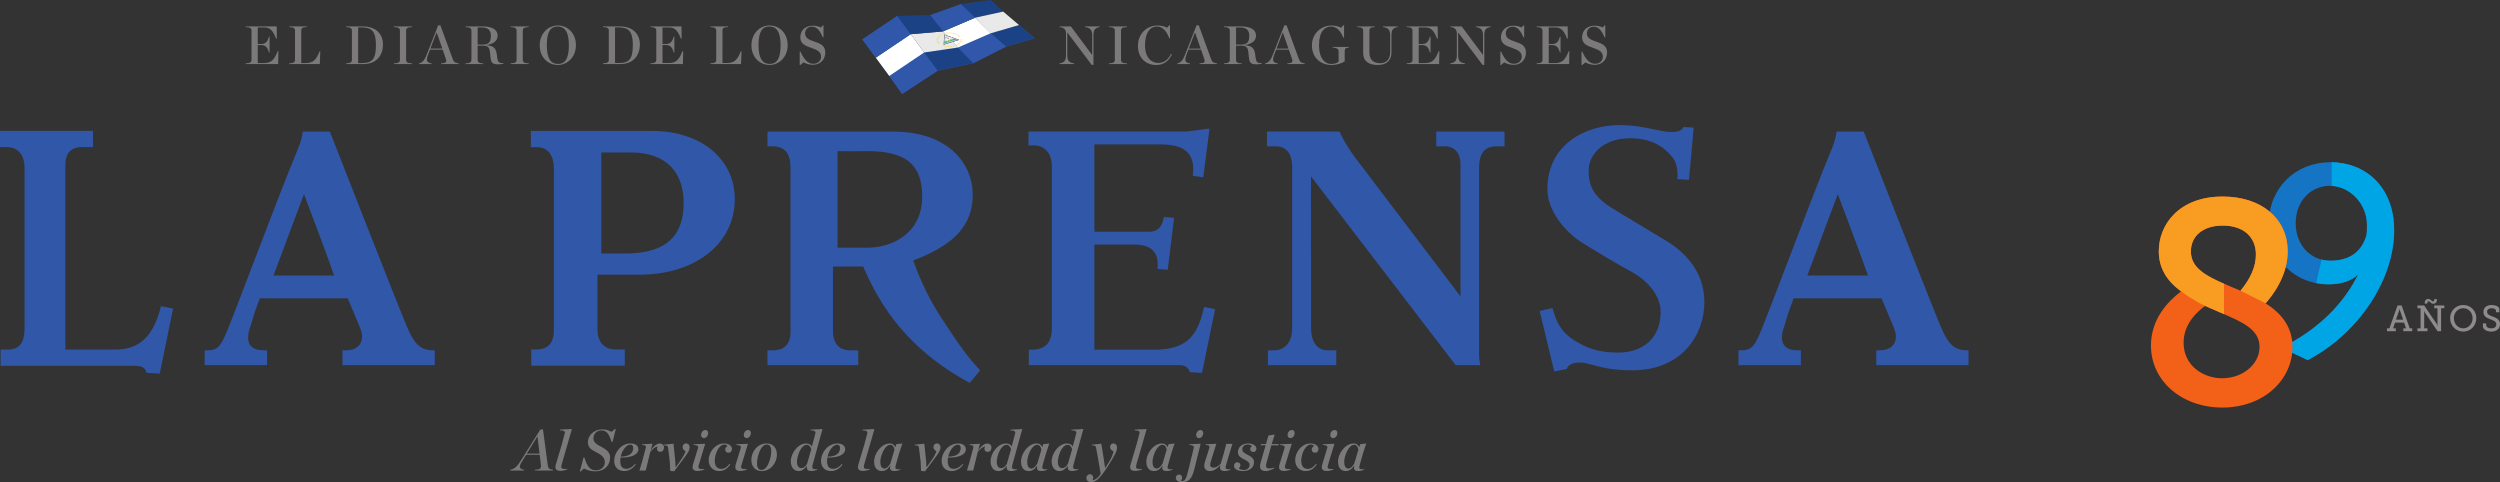 <svg xmlns="http://www.w3.org/2000/svg" width="400" height="77.142"><rect width="100%" height="100%" fill="#333333" stroke="none"/><path d="M138.736 39.632h-4.73v-15.45 15.45h4.73m-.75-15.445c.085 0 .17-.003.255-.005.167-.003.33-.004.492-.004-.16 0-.324 0-.49.004l-.256.005M100.035 40.56H96.21V24.4 40.56h3.825zM43.76 44.09c.85-2.334 4.878-13.016 4.878-13.016-.025.067-4.032 10.69-4.877 13.016M192.318 59.673l2.098-10.208-1.762-.345 1.763.345c-.26 1.255-1.878 9.142-2.1 10.208m-.54-.037c-.44-.03-.902-.06-1.286-.087l1.287.086m-7.088-3.686h-9.592V39.127 55.95h9.59m2.148-12.783c.137-1.134.864-7.08 1.013-8.298-.602-.056-1.054-.107-1.642-.162.59.055 1.04.106 1.64.16-.148 1.22-.875 7.165-1.012 8.3m-.92-.08c-.226-.02-.458-.04-.716-.06.258.02.49.04.717.06m-2.028-6.012h-8.792V23.103h10.438c1.25 0 2.24.125 3.013.39-.775-.264-1.763-.39-3.014-.39h-10.438v13.973h8.79m8.635-8.72l1-7.786-1 7.785m-.775-.1l-.605-.08.605.08M236.84 58.417c-.1-.566-.194-1.278-.194-1.778V26.977c0-2.463.87-3.563 2.82-3.563-1.95 0-2.82 1.1-2.82 3.563v29.66c0 .5.094 1.213.193 1.78m-23.04 0V56.05h-1.46c-1.243 0-2.576-.95-2.576-3.612V28.223v24.215c0 2.662 1.333 3.612 2.577 3.612h1.46v2.367m19.88-10.993L216.79 25.16c-1.476-2.006-2.16-3.4-2.456-4.108h-11.616 11.616c.296.707.98 2.102 2.456 4.108l16.89 22.264m7.046-24.01v-2.362h-10.93 10.93v2.363M248.68 59.434c.672-.133 1.476-.294 1.982-.388.385-1.034 1.67-1.046 2.21-1.046-.542 0-1.825.012-2.21 1.046-.505.094-1.31.256-1.98.388m12.5-.188c7.91 0 11.512-5.653 11.512-10.904 0-5.058-3.32-8.13-6.105-9.815l-8.26-4.975c-3.473-2.062-4.15-3.874-4.15-6.314 0-2.484 2.312-5.118 6.607-5.118-4.294 0-6.607 2.634-6.607 5.118 0 2.44.677 4.252 4.152 6.314l8.258 4.975c2.784 1.684 6.104 4.757 6.104 9.815 0 5.25-3.6 10.904-11.51 10.904m-2.34-2.83c-2.98 0-5.143-.67-7.482-2.312-1.795-1.283-2.494-3.045-2.956-4.812.462 1.767 1.162 3.53 2.956 4.812 2.34 1.64 4.503 2.313 7.48 2.313m11.387-27.65c.102-1.15.642-7.125.758-8.342-.628-.045-1.15-.078-1.624-.116.474.037.996.07 1.624.115-.115 1.217-.655 7.192-.76 8.342m-2.835-7.658h-.187c-.645 0-1.42-.168-2.406-.38-1.508-.316-3.387-.716-5.708-.716 2.322 0 4.2.4 5.708.717.985.212 1.762.38 2.406.38h.187M25.555 59.785l2.142-10.416c-.622-.122-1.37-.273-1.943-.39.572.117 1.32.268 1.943.39l-2.142 10.415m-7.07-3.852H10.45V26.46c0-1.972.885-2.928 2.707-2.928-1.822 0-2.708.956-2.708 2.93v29.47h8.037m-3.612-32.4v-2.59H0h14.875v2.59M69.558 58.417V56.05h-.264c-2.197 0-3.138-1.29-4.2-3.823-1.422-3.34-10.884-27.517-12.316-31.175h-4.343 4.343c1.432 3.658 10.895 27.834 12.315 31.175 1.063 2.534 2.005 3.823 4.2 3.823h.265v2.367m-26.827 0V56.05h-.51c-.705 0-1.696-.09-2.214-.872-.59-.89-.237-2.18.17-3.29l.072-.24c.144-.516.44-1.595 1.14-3.434l.182-.48-.182.48c-.7 1.84-.996 2.918-1.14 3.434l-.07.24c-.41 1.11-.76 2.4-.172 3.29.518.783 1.51.872 2.214.872h.51v2.367m12.432-10.682l.473-.015-.473.015M288.142 58.417V56.05h-.512c-.705 0-1.696-.09-2.213-.872-.59-.89-.237-2.18.176-3.29l.066-.24c.143-.516.445-1.595 1.138-3.434l.182-.48-.18.48c-.695 1.84-.997 2.918-1.14 3.434l-.067.24c-.413 1.11-.765 2.4-.176 3.29.517.783 1.51.872 2.213.872h.512v2.367m26.827-2.367h-.266c-2.196 0-3.138-1.29-4.2-3.823-1.42-3.34-10.884-27.517-12.315-31.175h-4.345 4.344c1.43 3.658 10.894 27.834 12.314 31.175 1.062 2.534 2.004 3.823 4.2 3.823h.265m-14.398-8.315l.473-.015-.473.015" fill="#fff"/><path d="M99.963 58.512v-2.596 2.596m-2.5-2.736c-1.19-.373-1.876-1.47-1.876-3.094V43.95h6.688c9.002 0 15.288-4.968 15.288-12.093 0-6.42-5.428-10.905-13.2-10.905H84.94h19.422c7.773 0 13.2 4.486 13.2 10.905 0 7.125-6.285 12.094-15.287 12.094h-6.688v8.732c0 1.624.685 2.72 1.876 3.094M155.148 61.27c.434-.53 1.183-1.43 1.662-2.013-1.976-2.135-3.05-3.54-6.287-8.52-1.718-2.662-3.078-5.39-4.156-8.348l-.26-.712.683-.273c6.11-2.423 8.836-5.574 8.836-10.226 0-5.042-3.947-10.128-12.755-10.128h-20.077 20.078c8.81 0 12.757 5.086 12.757 10.127 0 4.65-2.725 7.802-8.836 10.225l-.682.273.26.71c1.078 2.958 2.438 5.687 4.155 8.35 3.237 4.98 4.31 6.384 6.288 8.52-.48.583-1.227 1.483-1.662 2.01m-17.837-2.85V56.05h-1.36c-.995 0-2.675-.405-2.675-3.146V42.65v10.254c0 2.74 1.68 3.146 2.676 3.146h1.36v2.367M289.172 44.09c.846-2.334 4.877-13.016 4.877-13.016-.032.083-4.035 10.69-4.878 13.016" fill="#fff"/><path d="M192.318 59.673l-.54-.037c-.442-.03-.903-.06-1.287-.087l-.126-.01c-.198-.633-.62-1.123-1.696-1.123h-24.052V55.95h.512c2.13 0 3.172-1.134 3.172-3.463v-25.82c0-2.135-1.113-3.408-2.973-3.408h-.766V21.05h25.254l3.71-.482c-.15 1.15-.853 6.63-1.002 7.785l-.774-.1-.605-.08-.3-.04c.044-.37.072-.725.072-1.04 0-1.085-.243-1.89-.75-2.524-.384-.48-.912-.837-1.616-1.078-.775-.264-1.764-.39-3.014-.39h-10.438v13.974h8.792c1.734 0 2.18-1.345 2.318-2.368.588.055 1.04.106 1.64.16-.148 1.22-.875 7.165-1.012 8.3-.327-.03-.618-.054-.92-.08-.226-.02-.458-.04-.716-.06.017-.217.028-.45.028-.695 0-.305-.017-.617-.072-.883-.43-2.323-2.967-2.323-3.804-2.323h-6.254V55.95h9.59c5.313 0 6.953-2.317 7.966-6.83l1.762.345c-.26 1.255-1.877 9.142-2.098 10.208M236.84 58.417H232.9l-23.138-30.194v24.215c0 2.662 1.333 3.612 2.577 3.612h1.46v2.367h-10.934V56.05h1.013c1.745 0 2.868-1.38 2.868-3.507V26.716c0-3.063-1.89-3.3-2.467-3.3h-1.562V21.05h11.616c.296.707.98 2.102 2.455 4.108l16.89 22.264V26.25c0-1.746-.947-2.835-2.473-2.835h-1.41v-2.363h10.928v2.363h-1.26c-1.95 0-2.82 1.1-2.82 3.563v29.66c0 .5.095 1.213.194 1.78M248.68 59.434c-.27-1.133-2.03-8.44-2.334-9.68.69-.156 1.41-.317 2.06-.462.462 1.767 1.16 3.53 2.956 4.812 2.34 1.64 4.502 2.313 7.48 2.313 4.23 0 6.855-2.48 6.855-6.47 0-2.54-1.816-4.962-4.976-6.64-2.09-1.118-6.215-3.608-7.668-4.536-2.72-1.75-5.472-5.062-5.472-8.524 0-7.03 5.967-10.232 11.512-10.232 2.32 0 4.2.4 5.708.717.985.212 1.76.38 2.406.38h.187c.864 0 1.563-.035 1.97-.8.475.037.997.07 1.625.115-.116 1.217-.656 7.192-.76 8.342-.616-.038-1.178-.073-1.866-.11.022-.2.05-.39.05-.612 0-.956-.2-2.085-.788-2.84-1.062-1.33-2.917-3.085-6.837-3.085-4.295 0-6.607 2.634-6.607 5.118 0 2.44.677 4.252 4.15 6.314l8.26 4.975c2.784 1.684 6.104 4.757 6.104 9.815 0 5.25-3.6 10.904-11.51 10.904-3.238 0-5.077-.506-6.415-.878-.738-.206-1.327-.368-1.9-.368-.54 0-1.823.012-2.208 1.046-.506.094-1.31.255-1.98.388M25.555 59.785c-.594-.04-1.535-.1-2.103-.14-.28-1.116-1.227-1.12-2.218-1.12H.1v-2.592h1.166c2.345 0 2.665-1.794 2.665-3.55V26.878c0-2.13-1.06-3.346-2.91-3.346H0v-2.59h14.875v2.59h-1.718c-1.822 0-2.708.956-2.708 2.93v29.47h8.037c3.854 0 6.105-2.17 7.267-6.95.572.115 1.32.266 1.943.387l-2.142 10.415M69.558 58.417h-14.76V56.05h.562c1.34 0 1.966-.56 2.257-1.027.166-.268.314-.652.314-1.163 0-.416-.098-.92-.362-1.528l-1.933-4.612-.474.015H41.57l-.182.48c-.7 1.838-.996 2.917-1.14 3.433l-.072.24c-.407 1.11-.76 2.4-.17 3.29.518.783 1.51.872 2.213.872h.51v2.367h-9.985V56.05h.462c1.84 0 2.252-1 3.26-3.412.638-1.55 2.103-5.38 3.793-9.816 2.576-6.735 5.774-15.116 7.46-19.118.478-1.123.65-2.034.715-2.652h4.343c1.432 3.658 10.894 27.834 12.315 31.175 1.063 2.534 2.004 3.823 4.2 3.823h.265v2.367M43.76 44.09h9.706c-.946-2.8-4.827-13.016-4.827-13.016h-.002s-4.03 10.682-4.877 13.016M314.97 58.417h-14.76V56.05h.56c1.34 0 1.972-.56 2.258-1.027.165-.268.314-.652.314-1.163 0-.416-.1-.92-.363-1.528l-1.934-4.612-.474.015H286.98l-.182.48c-.693 1.838-.995 2.917-1.14 3.433l-.065.24c-.413 1.11-.765 2.4-.176 3.29.517.783 1.508.872 2.213.872h.512v2.367h-9.987V56.05h.463c1.838 0 2.252-1 3.265-3.412.633-1.55 2.097-5.38 3.793-9.816 2.57-6.735 5.775-15.116 7.453-19.118.48-1.123.65-2.034.715-2.652h4.344c1.43 3.658 10.893 27.834 12.314 31.175 1.062 2.534 2.004 3.823 4.2 3.823h.265v2.367M289.17 44.09h9.705c-.94-2.8-4.828-13.016-4.828-13.016s-4.032 10.682-4.88 13.016h.002M99.963 58.512H84.995v-2.596h.87c1.255 0 2.758-.533 2.758-3.078V27.144c0-2.39-.947-3.6-2.807-3.6h-.876V20.95h19.422c7.773 0 13.2 4.486 13.2 10.905 0 7.125-6.285 12.093-15.287 12.093h-6.688v8.732c0 1.624.685 2.72 1.876 3.094.297.093.625.14.98.14h1.52v2.596m.072-17.95c5.175 0 9.348-1.713 9.348-8.083 0-4.663-2.532-8.082-8.45-8.082h-4.724V40.56h3.825M155.148 61.27c-7.99-4.348-13.356-10.127-16.836-18.17l-.197-.45h-4.84v10.254c0 2.74 1.68 3.146 2.676 3.146h1.36v2.367h-14.517V56.05h.865c1.872 0 2.824-1.006 2.824-2.99V26.822c0-2.323-.93-3.407-2.923-3.407h-.767v-2.363h20.078c8.81 0 12.756 5.086 12.756 10.127 0 4.65-2.725 7.802-8.836 10.225l-.682.273.26.71c1.077 2.958 2.437 5.687 4.155 8.35 3.237 4.98 4.31 6.384 6.287 8.52-.48.583-1.228 1.483-1.663 2.01m-16.41-21.636c4.035 0 8.814-2.284 8.814-8.192 0-5.35-2.88-7.262-8.817-7.262-.162 0-.326 0-.492.004l-.254.005c-.612.013-1.22.017-1.772.017-1.254 0-2.207-.022-2.207-.022v15.45h4.73" fill="#3157a9"/><path d="M81.61 75.28h2.22l.036-.118c-.78-.14-.908-.417-.35-1.307l.66-1.085h2.176l.184 1.575c.073.604-.055.77-.927.817l-.037.12h2.88l.036-.12c-.697-.093-.77-.213-.863-.89l-.75-5.557h-.415l-3.128 4.982c-.578.927-.982 1.326-1.688 1.465l-.037.12zm4.714-2.703h-2.036l1.68-2.714h.035l.32 2.714zm5.185-3.936l-1.92.094v.11c.68.036.844.175.772.472l-.45 1.723-.97 3.25c-.048.158-.075.306-.075.427 0 .417.265.628.787.628.405 0 .927-.157 1.102-.23v-.092c-.706.046-.946-.037-.946-.333 0-.112.028-.242.065-.39l1.634-5.66zm1.266 6.798h.146l.515-.48c.412.24 1.137.453 1.778.453 1.643 0 2.404-1.1 2.404-2.203 0-.825-.56-1.27-1.367-1.696-.726-.387-1.304-.694-1.304-1.38 0-.722.55-1.26 1.265-1.26.726 0 1.165.335 1.65 1.836h.157l.505-2.065h-.147l-.53.454c-.36-.195-.827-.398-1.47-.398-1.376 0-2.32 1-2.32 2.056 0 .843.54 1.204 1.384 1.63.946.472 1.332.917 1.332 1.556 0 .723-.55 1.307-1.414 1.307-.88 0-1.366-.48-1.86-2.047h-.14l-.586 2.24zm9.367-3.537c0-.547-.413-.953-1.248-.953-1.487 0-2.624 1.398-2.624 2.797 0 1.11.753 1.62 1.587 1.62.744 0 1.36-.36 1.854-1.037l-.117-.1c-.35.472-.872.778-1.35.778-.734 0-1-.428-1-1.28 0-.167.01-.343.046-.52 1.954.038 2.853-.582 2.853-1.304m-1.294-.76c.274 0 .458.158.458.52 0 .61-.293 1.37-1.992 1.398.22-1 .89-1.917 1.533-1.917m4.715-.184c-.495 0-1.035.49-1.44 1.055l-.018-.017.303-1-1.662.083v.11c.57.038.66.177.578.473l-.57 2.12-.438 1.5h1l.734-3.01c.367-.435.826-.824 1.183-.843-.09.103-.12.28-.12.37 0 .334.23.492.542.492.34 0 .587-.288.587-.705 0-.342-.23-.63-.68-.63m2.304 4.446l1.496-2c.834-1.11.98-1.434.98-1.85 0-.316-.228-.612-.567-.612-.348 0-.56.25-.56.584 0 .295.175.508.477.656-.1.334-.35.88-1.01 1.78l-.54.748h-.056l-.036-.87-.295-2.852-1.54.158v.11c.54-.01.642.074.688.443l.266 2.205.066 1.437.63.064zm4.304-5.806c0 .324.22.5.458.5.376 0 .678-.388.678-.815 0-.324-.21-.482-.45-.482-.374 0-.686.37-.686.797zm.495 5.437c-.688.04-.918-.025-.918-.313 0-.1.026-.24.08-.407l1.01-3.316-1.86.082v.11c.567.038.805.167.713.473l-.806 2.63c-.046.168-.074.306-.074.436 0 .408.267.63.79.63.403 0 .89-.158 1.064-.232v-.093zm3.156-4.083c-1.33 0-2.43 1.314-2.43 2.686 0 1.057.723 1.73 1.677 1.73.735 0 1.32-.368 1.77-1.062l-.127-.093c-.33.483-.788.807-1.276.807-.725 0-1.074-.473-1.074-1.326 0-1.065.662-2.567 1.524-2.567.25 0 .414.085.523.224-.238.12-.376.39-.376.565 0 .333.22.527.54.527.33 0 .542-.268.542-.593 0-.518-.495-.897-1.293-.897m3.184-1.353c0 .324.22.5.46.5.375 0 .676-.39.676-.815 0-.324-.21-.482-.448-.482-.376 0-.688.37-.688.797zm.495 5.437c-.688.04-.918-.025-.918-.313 0-.1.027-.24.082-.407l1.01-3.316-1.86.082v.11c.566.038.805.167.713.473l-.808 2.63c-.045.168-.072.306-.072.436 0 .408.265.63.787.63.404 0 .89-.158 1.065-.232v-.093zm3.175-4.083c-1.552 0-2.46 1.39-2.46 2.64 0 1.074.66 1.777 1.643 1.777 1.542 0 2.45-1.397 2.45-2.64 0-1.074-.652-1.777-1.633-1.777m-.827 4.233c-.495 0-.725-.37-.725-1.066 0-.972.542-2.993 1.552-2.993.505 0 .725.382.725 1.076 0 .973-.54 2.984-1.552 2.984m9.754-6.54l-1.918.094v.11c.68.036.853.175.78.48l-.55 2.094c-.202-.277-.43-.47-.963-.47-1.22 0-2.422 1.5-2.422 2.87 0 .936.523 1.546 1.24 1.546.53 0 .935-.295 1.33-.823l.02.01c-.02.093-.02.167-.02.223 0 .415.238.582.733.582.367 0 .798-.13.954-.194v-.09c-.642.045-.826-.075-.826-.353 0-.12.038-.277.093-.473l1.55-5.603zm-2.513 2.52c.367 0 .614.323.715.71l-.67 2.328c-.256.454-.55.695-.898.695-.45 0-.717-.352-.717-1 0-.927.624-2.734 1.57-2.734m6.147.74c0-.547-.412-.953-1.247-.953-1.487 0-2.624 1.398-2.624 2.797 0 1.11.75 1.62 1.587 1.62.743 0 1.358-.36 1.854-1.037l-.12-.1c-.35.472-.872.778-1.348.778-.736 0-1.003-.428-1.003-1.28 0-.167.01-.343.047-.52 1.954.038 2.853-.582 2.853-1.304m-1.293-.76c.275 0 .46.158.46.52 0 .61-.295 1.37-1.993 1.398.22-1 .892-1.917 1.534-1.917m5.972-2.5l-1.917.094v.11c.678.036.843.175.77.472l-.45 1.723-.972 3.25c-.045.158-.073.306-.073.427 0 .417.266.628.788.628.404 0 .927-.157 1.1-.23v-.092c-.706.046-.944-.037-.944-.333 0-.112.026-.242.063-.39l1.633-5.66zm3.973 3.797l.494-1.49-.963.11-.164.482c-.175-.353-.394-.593-.927-.593-1.22 0-2.468 1.482-2.468 2.935 0 .937.486 1.482 1.22 1.482.532 0 .927-.24 1.358-.86l.02.01c-.038.147-.047.24-.047.314 0 .416.256.527.724.527.302 0 .687-.102.926-.195v-.09c-.568.045-.798-.02-.798-.288 0-.12.037-.287.09-.482l.534-1.863zm-1.43-1.278c.337 0 .594.323.658.786l-.65 2.196c-.257.454-.588.816-.946.816-.45 0-.67-.417-.67-1.066 0-.926.698-2.733 1.607-2.733m5.548 4.24l1.497-2c.834-1.11.98-1.434.98-1.85 0-.316-.228-.612-.568-.612-.347 0-.56.25-.56.584 0 .295.176.508.478.656-.1.334-.348.88-1.01 1.78l-.54.748h-.057l-.036-.87-.293-2.852-1.54.158v.11c.54-.01.64.074.687.443l.265 2.205.064 1.437.632.064zm6.534-3.5c0-.547-.413-.953-1.247-.953-1.487 0-2.625 1.398-2.625 2.797 0 1.11.752 1.62 1.587 1.62.744 0 1.36-.36 1.854-1.037l-.12-.1c-.346.472-.87.778-1.348.778-.734 0-1-.428-1-1.28 0-.167.01-.343.046-.52 1.956.038 2.854-.582 2.854-1.304m-1.294-.76c.277 0 .46.158.46.52 0 .61-.294 1.37-1.993 1.398.22-1 .89-1.917 1.533-1.917m4.716-.184c-.495 0-1.036.49-1.44 1.055l-.017-.017.302-1-1.662.083v.11c.57.038.66.177.577.473l-.568 2.12-.44 1.5h1l.735-3.01c.366-.435.825-.824 1.183-.843-.092.103-.12.28-.12.37 0 .334.23.492.542.492.338 0 .586-.288.586-.705 0-.342-.23-.63-.68-.63m5.607-2.314l-1.917.094v.11c.678.036.852.175.78.48l-.55 2.094c-.203-.277-.432-.47-.964-.47-1.222 0-2.423 1.5-2.423 2.87 0 .936.523 1.546 1.238 1.546.532 0 .936-.295 1.332-.823l.017.01c-.017.093-.017.167-.017.223 0 .415.237.582.732.582.366 0 .798-.13.953-.194v-.09c-.642.045-.825-.075-.825-.353 0-.12.036-.277.09-.473l1.552-5.603zm-2.513 2.52c.367 0 .614.323.714.71l-.667 2.328c-.257.454-.55.695-.9.695-.45 0-.716-.352-.716-1 0-.927.624-2.734 1.57-2.734m6.34 1.277l.495-1.49-.963.11-.167.482c-.175-.353-.394-.593-.927-.593-1.22 0-2.467 1.482-2.467 2.935 0 .937.485 1.482 1.218 1.482.534 0 .928-.24 1.36-.86l.018.01c-.036.147-.046.24-.046.314 0 .416.256.527.724.527.303 0 .688-.102.926-.195v-.09c-.568.045-.797-.02-.797-.288 0-.12.036-.287.09-.482l.533-1.863zm-1.43-1.278c.338 0 .594.323.658.786l-.65 2.196c-.257.454-.588.816-.946.816-.45 0-.67-.417-.67-1.066 0-.926.697-2.733 1.606-2.733m7.375-2.52l-1.916.094v.11c.68.036.853.175.78.48l-.55 2.094c-.202-.277-.43-.47-.964-.47-1.22 0-2.42 1.5-2.42 2.87 0 .936.522 1.546 1.236 1.546.534 0 .937-.295 1.332-.823l.02.01c-.02.093-.02.167-.02.223 0 .415.238.582.733.582.368 0 .8-.13.955-.194v-.09c-.642.045-.826-.075-.826-.353 0-.12.036-.277.09-.473l1.55-5.603zm-2.51 2.52c.365 0 .612.323.714.71l-.67 2.328c-.256.454-.55.695-.9.695-.45 0-.716-.352-.716-1 0-.927.625-2.734 1.57-2.734m5.376-.176l-1.532.158v.11c.542-.01.652.083.716.443l.348 1.92.376 2.195c-.494.77-.98.982-1.33 1.038.073-.084.138-.24.138-.408 0-.352-.24-.574-.54-.574-.313 0-.56.268-.56.593 0 .388.257.673.778.673.69 0 1.322-.387 2.864-2.852 1.128-1.796 1.265-2.204 1.265-2.684 0-.353-.21-.658-.57-.658-.328 0-.54.25-.54.584 0 .295.203.554.54.666-.044.362-.228.955-.805 1.87l-.514.807h-.018l-.303-2.02-.313-1.86zm7.266-2.343l-1.916.094v.11c.678.036.843.175.77.472l-.45 1.723-.97 3.25c-.047.158-.075.306-.075.427 0 .417.265.628.788.628.403 0 .925-.157 1.1-.23v-.092c-.706.046-.945-.037-.945-.334 0-.112.028-.242.064-.39l1.633-5.66zm3.974 3.797l.495-1.49-.964.11-.165.482c-.174-.353-.394-.593-.927-.593-1.22 0-2.466 1.482-2.466 2.935 0 .937.486 1.482 1.22 1.482.53 0 .927-.24 1.358-.86l.02.01c-.038.147-.048.24-.048.314 0 .416.257.527.724.527.304 0 .69-.102.928-.195v-.09c-.57.045-.8-.02-.8-.288 0-.12.038-.287.093-.482l.534-1.863zm-1.43-1.278c.338 0 .595.323.658.786l-.65 2.196c-.257.454-.587.816-.945.816-.45 0-.67-.417-.67-1.066 0-.926.698-2.733 1.607-2.733m5.376-1.566c0 .324.22.5.46.5.374 0 .676-.39.676-.815 0-.324-.21-.482-.448-.482-.376 0-.688.37-.688.797zm-2.222 7.548c1.066 0 1.56-.618 1.928-2.073l1.01-4.076-1.817.082v.11c.604.038.79.195.724.436l-.91 3.743c-.31 1.27-.54 1.594-.9 1.594-.154 0-.238-.038-.3-.085.136-.083.246-.26.246-.454 0-.258-.174-.5-.494-.5-.312 0-.523.233-.523.53 0 .434.403.692 1.035.692m3.626-3.25c-.073.213-.11.418-.11.593 0 .52.293.88.934.88.514 0 1.11-.342 1.644-.935l.018.018c-.046.148-.073.27-.073.38 0 .37.283.536.752.536.366 0 .787-.138.944-.204v-.09c-.598.045-.808-.02-.808-.288 0-.11.037-.25.092-.436l1-3.334h-.982l-.376 1.463-.513 1.733c-.423.398-.762.61-1.13.61-.367 0-.55-.147-.55-.462 0-.11.028-.306.09-.5l.893-2.862-1.708.082v.11c.57.038.688.186.587.492l-.706 2.214zm6.064 1.472c1.285 0 1.79-.712 1.79-1.416 0-.593-.44-.89-1.01-1.177-.44-.23-.863-.443-.863-.88 0-.426.32-.77.854-.77.256 0 .577.095.67.252-.21.148-.266.37-.266.482 0 .25.21.463.476.463.357 0 .523-.25.523-.556 0-.443-.523-.813-1.294-.813-1.075 0-1.67.63-1.67 1.398 0 .602.457.89.998 1.15.45.23.874.434.874.89 0 .47-.377.804-.946.804-.295 0-.67-.12-.78-.28.164-.128.256-.294.256-.47 0-.28-.202-.483-.486-.483-.33 0-.54.27-.54.594 0 .52.668.814 1.412.814m5.706-4.122l.065-.202h-1.148l.477-1.52-1.002.15-.394 1.37h-.806l-.065.202h.816l-.817 2.826c-.054.195-.08.372-.08.528 0 .49.282.768.915.768.54 0 1.073-.286 1.367-.46v-.094c-.266.073-.596.13-.817.13-.34 0-.504-.13-.504-.427 0-.13.027-.287.082-.482l.77-2.788h1.138zm1.45-1.648c0 .324.222.5.46.5.376 0 .678-.388.678-.815 0-.324-.21-.482-.45-.482-.375 0-.687.37-.687.797zm.496 5.437c-.688.04-.917-.025-.917-.313 0-.1.027-.24.082-.407l1.01-3.316-1.863.082v.11c.57.038.807.167.716.473l-.808 2.63c-.045.168-.073.306-.073.436 0 .408.267.63.79.63.403 0 .89-.158 1.063-.232v-.093zm3.157-4.083c-1.33 0-2.43 1.314-2.43 2.686 0 1.057.722 1.73 1.677 1.73.735 0 1.32-.368 1.77-1.062l-.127-.093c-.33.483-.79.807-1.275.807-.726 0-1.075-.473-1.075-1.326 0-1.065.66-2.567 1.524-2.567.248 0 .414.085.524.224-.238.12-.376.39-.376.565 0 .333.22.527.542.527.33 0 .54-.268.54-.593 0-.518-.495-.897-1.293-.897m3.183-1.353c0 .324.22.5.46.5.375 0 .677-.39.677-.815 0-.324-.21-.482-.448-.482-.378 0-.69.37-.69.797zm.496 5.437c-.69.04-.918-.025-.918-.313 0-.1.027-.24.082-.407l1.01-3.316-1.862.082v.11c.568.038.806.167.715.473l-.807 2.63c-.046.168-.074.306-.074.436 0 .408.267.63.79.63.404 0 .89-.158 1.064-.232v-.093zm4.77-2.593l.495-1.49-.962.11-.165.482c-.175-.353-.395-.593-.926-.593-1.22 0-2.467 1.482-2.467 2.935 0 .937.485 1.482 1.22 1.482.53 0 .926-.24 1.358-.86l.018.01c-.036.147-.046.24-.046.314 0 .416.257.527.724.527.302 0 .688-.102.926-.195v-.09c-.57.045-.798-.02-.798-.288 0-.12.037-.287.092-.482l.532-1.863zm-1.43-1.278c.34 0 .595.323.66.786l-.65 2.196c-.257.454-.588.816-.947.816-.45 0-.67-.417-.67-1.066 0-.926.697-2.733 1.606-2.733M39.307 10.252h5.197l.042-2.057-.118-.01c-.523 1.324-.977 1.903-2.176 1.903h-1.01v-2.88h.462c.71 0 1.088.268 1.32 1.185h.11V5.86h-.11c-.232.917-.61 1.185-1.32 1.185h-.463V4.39h1.03c1.018 0 1.412.57 1.91 1.8l.118-.018-.026-1.945h-4.965v.102c.745.025.933.224.933.57v4.67c0 .354-.188.544-.933.57v.11zm6.962 0h4.896l.085-2.023-.118-.01c-.583 1.462-1.08 1.868-2.26 1.868h-.67V4.9c0-.364.104-.545.884-.57v-.103H46.27v.102c.744.025.933.224.933.57v4.67c0 .354-.19.544-.934.57v.11zm9.102 0h2.782c2.185 0 3.126-1.52 3.126-3.12 0-1.66-1.104-2.905-3.228-2.905h-2.68v.103c.745.026.933.225.933.57v4.67c0 .355-.188.545-.933.57v.112zm1.935-.163v-5.7h.6c1.498 0 2.244.562 2.244 2.81 0 2.223-.556 2.89-2.27 2.89h-.573zm5.72.162h2.91v-.11c-.778-.027-.957-.217-.957-.572V4.9c0-.345.18-.544.958-.57v-.103h-2.91v.103c.78.026.96.225.96.57v4.67c0 .355-.18.545-.96.57v.112zm8.315-.82c.17.484.05.665-.762.71v.11h2.81v-.11c-.66-.097-.79-.244-1.003-.832l-1.92-5.256h-.358l-1.825 4.66c-.36.933-.667 1.27-1.232 1.427v.112h2.003v-.11c-.78-.13-.926-.425-.54-1.446l.29-.753h2.022l.514 1.488zm-2.475-1.66l.977-2.55h.033l.892 2.55h-1.903zm7.562-.632V4.39h.607c1.156 0 1.5.52 1.5 1.34 0 .917-.24 1.41-1.388 1.41h-.72zm0 .164h.65c.994 0 1.226.225 1.32 1.098l.086.795c.084.78.256 1.098 1.18 1.098.282 0 .59-.026.882-.094v-.103c-.736-.01-.873-.112-.993-.882l-.06-.493c-.12-.873-.42-1.444-1.687-1.487V7.21c1.32-.2 1.815-.78 1.815-1.523 0-.813-.668-1.46-2.432-1.46h-2.696v.103c.746.026.934.225.934.57v4.67c0 .355-.188.545-.934.57v.112h2.834v-.11c-.72-.027-.9-.2-.9-.573V7.303zm5.266 2.948h2.91v-.11c-.778-.027-.958-.217-.958-.572V4.9c0-.345.18-.544.96-.57v-.103h-2.912v.103c.78.026.96.225.96.57v4.67c0 .355-.18.545-.96.57v.112zm7.562.147c1.532 0 2.894-1.272 2.894-3.174 0-1.92-1.32-3.146-2.894-3.146-1.542 0-2.904 1.27-2.904 3.172 0 1.92 1.32 3.147 2.904 3.147m.034-.165c-1.07 0-1.8-.734-1.8-3 0-2.25.66-2.992 1.723-2.992 1.07 0 1.807.735 1.807 3 0 2.25-.668 2.992-1.73 2.992m7.185.017h2.783c2.184 0 3.125-1.52 3.125-3.12 0-1.66-1.104-2.905-3.228-2.905h-2.68v.103c.745.026.933.225.933.57v4.67c0 .355-.188.545-.933.57v.112zm1.934-.163v-5.7h.6c1.5 0 2.245.562 2.245 2.81 0 2.223-.556 2.89-2.27 2.89h-.574zm5.663.162h5.197l.043-2.057-.12-.01c-.522 1.324-.976 1.903-2.174 1.903h-1.013v-2.88h.463c.712 0 1.088.268 1.32 1.185h.11V5.86h-.11c-.232.917-.608 1.185-1.32 1.185h-.463V4.39h1.03c1.018 0 1.41.57 1.91 1.8l.118-.02-.025-1.943h-4.967v.102c.745.025.933.224.933.57v4.67c0 .354-.188.544-.933.57v.11zm9.59 0h4.898l.087-2.023-.12-.01c-.582 1.462-1.08 1.868-2.26 1.868h-.668V4.9c0-.364.1-.545.88-.57v-.103h-2.816v.102c.746.025.933.224.933.57v4.67c0 .354-.187.544-.933.57v.11zm9.472.147c1.534 0 2.894-1.272 2.894-3.174 0-1.92-1.318-3.146-2.895-3.146-1.542 0-2.902 1.27-2.902 3.172 0 1.92 1.317 3.147 2.902 3.147m.034-.165c-1.07 0-1.8-.734-1.8-3 0-2.25.66-2.992 1.722-2.992 1.07 0 1.808.735 1.808 3 0 2.25-.67 2.992-1.73 2.992m4.787.172h.102l.513-.422c.376.216.95.388 1.438.388 1.484 0 2.04-1.037 2.04-1.988 0-1.124-.874-1.426-1.688-1.703-.984-.33-1.54-.606-1.54-1.35 0-.683.53-1.063 1.113-1.063.693 0 1.24.57 1.713 1.71h.118V4.055h-.1l-.31.346c-.308-.148-.78-.294-1.284-.294-1.158 0-2.02.708-2.02 1.85 0 1.115.89 1.392 1.745 1.694 1.063.372 1.577.674 1.577 1.435 0 .545-.42 1.116-1.26 1.116-.916 0-1.524-.803-2.038-1.953h-.12v2.16M174.672 10.382h.282v-4.72c0-.848.197-1.194 1.002-1.332v-.103h-2.354v.103c.857.12 1.148.484 1.148 1.33v3.13h-.01l-3.4-4.563h-1.823v.103c.737.034 1.046.466 1.046 1.003v3.475c0 .85-.24 1.203-1.046 1.333v.112h2.346v-.11c-.874-.123-1.097-.485-1.097-1.334V5.203h.01l3.896 5.18m2.74-.13h2.912v-.112c-.78-.025-.96-.215-.96-.57V4.9c0-.345.18-.544.96-.57v-.103h-2.91v.103c.778.026.96.225.96.57v4.67c0 .355-.182.545-.96.57v.112M185 10.4c1.38 0 2.132-.856 2.5-1.704l-.145-.078c-.376.83-1.062 1.453-2.047 1.453-1.036 0-2.106-.812-2.106-2.835 0-2.067.865-2.992 1.884-2.992.916 0 1.534.666 2.004 1.885h.11v-2.1h-.085l-.376.407c-.403-.21-.918-.355-1.543-.355-1.73 0-3.126 1.34-3.126 3.25 0 1.867 1.173 3.07 2.93 3.07m7.682-.97c.17.486.05.667-.762.71v.112h2.808v-.11c-.66-.097-.79-.244-1.002-.832l-1.92-5.256h-.36l-1.82 4.66c-.36.933-.67 1.27-1.235 1.427v.112h2.005v-.11c-.78-.13-.925-.425-.54-1.446l.29-.753h2.022l.515 1.488m-2.476-1.658l.976-2.55h.035l.89 2.55h-1.9m7.56-.632V4.39h.61c1.155 0 1.5.52 1.5 1.34 0 .917-.24 1.41-1.39 1.41h-.72m0 .164h.652c.993 0 1.224.225 1.32 1.1l.084.793c.085.78.256 1.098 1.18 1.098.283 0 .59-.026.882-.094v-.103c-.736-.01-.873-.112-.992-.882l-.06-.493c-.12-.873-.42-1.444-1.687-1.487V7.21c1.32-.2 1.815-.78 1.815-1.523 0-.812-.668-1.46-2.43-1.46h-2.7v.103c.747.026.935.225.935.57v4.67c0 .355-.188.545-.934.57v.112h2.834v-.11c-.72-.027-.9-.2-.9-.573V7.303m8.958 2.127c.17.486.052.667-.762.71v.112h2.808v-.11c-.658-.097-.786-.244-1-.832l-1.918-5.256h-.36l-1.824 4.66c-.36.933-.668 1.27-1.232 1.427v.112h2.002v-.11c-.778-.13-.924-.425-.538-1.446l.29-.753h2.022l.513 1.488m-2.475-1.658l.977-2.55h.033l.892 2.55h-1.902m8.762 2.627c.727 0 1.558-.2 2.14-.57V8.237c0-.45.128-.588.667-.615v-.11h-2.594v.11c.745.027.95.26.95.615v1.635c-.274.233-.668.363-1.164.363-.978 0-1.97-.83-1.97-3 0-2.18.933-2.993 1.902-2.993.855 0 1.514.632 1.987 1.782h.12V4.03h-.094l-.386.405c-.402-.21-.882-.355-1.55-.355-1.62 0-3.117 1.28-3.117 3.173 0 2.048 1.49 3.146 3.11 3.146m7.423 0c1.524 0 2.2-.812 2.2-2.024V5.66c0-.846.197-1.192 1.002-1.33v-.103h-2.362v.103c.864.12 1.148.484 1.148 1.33v2.647c0 .657-.18 1.1-.48 1.4-.266.27-.668.4-1.097.4-.968 0-1.74-.407-1.74-1.713V4.9c0-.363.138-.544.866-.57v-.103h-2.8v.103c.737.026.934.225.934.57v3.598c0 1.254.847 1.9 2.33 1.9m4.623-.146h5.198l.044-2.057-.12-.01c-.523 1.324-.977 1.903-2.175 1.903h-1.012v-2.88h.463c.71 0 1.088.268 1.32 1.185h.11V5.86h-.11c-.232.917-.61 1.185-1.32 1.185h-.463V4.39h1.028c1.02 0 1.413.57 1.91 1.8l.12-.018-.027-1.945h-4.966v.102c.746.025.935.224.935.57v4.67c0 .354-.19.544-.935.57v.11m12.143.13h.284V5.66c0-.846.195-1.193 1-1.33v-.103h-2.354v.102c.856.12 1.148.484 1.148 1.33v3.13h-.008l-3.4-4.563h-1.824v.102c.737.034 1.045.466 1.045 1.002v3.475c0 .85-.24 1.203-1.045 1.333v.11h2.346v-.11c-.873-.12-1.097-.484-1.097-1.332V5.203h.01l3.896 5.178m2.852.027h.103l.513-.422c.378.216.952.388 1.44.388 1.482 0 2.038-1.037 2.038-1.988 0-1.124-.872-1.427-1.686-1.703-.986-.33-1.542-.606-1.542-1.35 0-.683.53-1.063 1.113-1.063.694 0 1.243.57 1.713 1.71h.12V4.055h-.103l-.308.345c-.308-.15-.78-.294-1.286-.294-1.156 0-2.02.708-2.02 1.85 0 1.115.89 1.39 1.746 1.694 1.062.37 1.576.674 1.576 1.435 0 .545-.42 1.116-1.26 1.116-.916 0-1.524-.803-2.038-1.954h-.12v2.16m5.807-.155h5.2l.04-2.056-.117-.01c-.522 1.324-.978 1.904-2.176 1.904h-1.012v-2.88h.464c.71 0 1.087.268 1.318 1.185h.11V5.86h-.11c-.23.917-.608 1.185-1.32 1.185h-.463V4.39h1.03c1.018 0 1.412.57 1.91 1.798l.117-.017-.025-1.943h-4.966v.102c.747.025.935.224.935.57v4.668c0 .356-.188.546-.934.572v.11m7.178.156h.102l.514-.422c.377.216.95.388 1.44.388 1.48 0 2.035-1.037 2.035-1.988 0-1.123-.873-1.426-1.686-1.703-.986-.328-1.542-.604-1.542-1.348 0-.683.53-1.064 1.113-1.064.695 0 1.242.57 1.714 1.713h.117V4.054h-.1l-.31.346c-.308-.15-.778-.295-1.285-.295-1.156 0-2.02.708-2.02 1.85 0 1.115.89 1.392 1.746 1.695 1.063.37 1.576.674 1.576 1.435 0 .545-.42 1.115-1.26 1.115-.915 0-1.523-.803-2.038-1.955h-.118v2.16" fill="#7b7979"/><path d="M163.09 4.06l-4.59 1.27-5.23 2.275-5.404.79-4.306-5.84-5.583 3.753 2.152 2.92 2.153 2.92 2.055 2.878 5.682-3.71 5.722-1.214 5.212-2.638 4.583-1.34-2.448-2.063z" fill="#3057a9"/><path d="M144.338 15.025l5.682-3.71-2.154-2.92-5.583 3.754 2.055 2.875z" fill="#3057a9"/><path d="M142.283 12.15l5.583-3.755-2.153-2.92-5.584 3.754 2.153 2.92z" fill="#fff"/><path d="M140.13 9.23l5.583-3.756-2.153-2.92-5.583 3.754 2.152 2.92z" fill="#3057a9"/><path d="M147.866 8.395l5.403-.79 2.472 2.497-5.722 1.214-2.154-2.92zM158.5 5.33l4.59-1.27 2.447 2.065-4.583 1.34L158.5 5.33zM153.75.64L158.5 0l2.01 1.853-4.525.992L153.75.64z" fill="#1c4286"/><path d="M156.027 2.833l4.484-.98 2.53 2.15-4.582 1.338-2.43-2.507zM145.713 5.474l5.17-.452 2.386 2.583-5.404.79-2.153-2.92z" fill="#e9e9e9"/><path d="M143.56 2.554l5.255-.148 2.07 2.616-5.172.452-2.153-2.92z" fill="#1c4286"/><path d="M155.742 10.102l5.212-2.638L158.5 5.33l-5.23 2.275 2.472 2.497z" fill="#3057a9"/><path d="M153.27 7.605l5.23-2.275-2.473-2.497-5.143 2.19 2.385 2.582z" fill="#fff"/><path d="M150.884 5.022l5.143-2.19L153.75.64l-4.935 1.766 2.07 2.616z" fill="#3057a9"/><path d="M153.493 6.376l-2.4-.847-.114 1.618 2.513-.772z" fill="#15366f"/><path d="M151.007 7.12l.114-1.562 2.32.816-2.433.747z" fill="#fccb2d"/><path d="M151.034 7.094l.114-1.506 2.238.783-2.352.724z" fill="#15366f"/><path d="M153.332 6.37l-2.156-.752-.115 1.45 2.272-.698z" fill="#fff"/><path d="M151.666 6.245l-.015.004-.01-.008-.035-.063.04-.026-.006-.012-.052.012.01-.045.055-.017.102.03.06.067-.012.02-.035.01-.007.013.024.028-.027.02-.09-.035z" fill="#ee293d"/><path d="M149.976 6.697l.044.07.056-.01-.04-.065.047-.01.04.065.065-.014-.044-.07.04-.01.063.1-.252.053-.062-.1.043-.01zM149.97 6.6l.045-.006-.01-.03-.05-.017-.03.027.008.03.036-.005.01.026-.082.01-.02-.063.067-.053.1.034.012.035.093-.01.01.026-.18.02-.01-.027zM150.067 6.4l-.048-.025-.178.003v-.03l.175-.003.094.055-.087.058-.176.003v-.03l.175-.002.045-.027zM150.03 6.258l.04.003.008-.04-.032-.02-.038.015-.01.04.033.003-.006.03-.108-.008.008-.03.03.002.008-.037-.024-.02-.033.016-.01.038.03.002-.01.03-.072-.005.013-.06.08-.05.054.02.067-.01.067.052-.016.067-.084-.006.007-.03zM149.91 6.054l.21.035.034-.066.047.008-.047.095-.257-.044.015-.03zM150.228 5.99l-.246-.058.02-.03.247.06-.022.03zM150.213 5.78l-.066.013.045.056.107-.007-.016-.04.024-.023.03.08c-.032.03-.1.035-.17.013-.07-.023-.094-.06-.062-.093l.13-.023-.023.022M150.723 5.485l.052.043.035-.014V5.45l-.1-.02-.037.015.05.04-.04.017-.073-.062.08-.033c.028-.01.094-.03.16.025v.1l-.09.034-.077-.064.04-.017M151.088 5.308l-.12.033.027.03.107-.028.02.026-.107.03.03.035.12-.032.017.024-.167.046-.115-.14.17-.046.018.024zM151.442 5.216l.122.082-.03-.092.054-.005.047.152-.048.006-.133-.086.03.096-.052.006-.048-.152.058-.006zM151.727 5.347l-.015-.153.054-.002.013.154h-.053zM152.05 5.248L152 5.22l-.065.047.054.053.058-.025.046.002c-.004.032-.05.052-.11.05-.062-.003-.1-.036-.095-.082.006-.046.053-.074.117-.072.066.003.097.033.095.057l-.046-.002M153.22 5.555l-.012-.04-.11.01-.012.066h.08l-.037-.02.028-.018.07.038-.092.057-.023-.012.018-.014-.075-.01.008-.102.173-.01.016.074-.03-.017zM153.288 5.717l.064.005.14-.06.033.022-.14.06-.133-.012.013-.076.14-.062.032.024-.14.062-.01.037zM150.875 7.31l.032.012.025-.064-.083.044.025.01-.025.02-.036-.01-.04.02-.045-.014.206-.108.052.017-.06.157-.044-.014.013-.032-.047-.015.025-.022zM151.124 7.445l.023-.12-.068.11-.048-.01.09-.144.074.016-.028.12.114-.102.072.015-.09.144-.047-.01.07-.11-.114.1-.05-.01zM151.627 7.39l-.13-.014-.01.033.116.01-.008.03-.117-.013-.012.04.13.013-.007.025-.184-.02.046-.15.183.018-.008.026zM151.782 7.437h.054l.03-.02-.034-.02h-.067l-.002.04h.02l.003.027h-.024l-.002.06h-.052l.004-.155h.146l.058.045-.045.037.037.03-.002.044-.05-.002V7.49l-.04-.025h-.03l-.003-.028zM152.02 7.522l-.027-.154.053-.003.026.154-.053.002zM152.315 7.392l-.063-.018-.04.056.078.042.043-.034.045-.006c.01.03-.02.058-.08.066-.062.008-.114-.016-.133-.062-.017-.045.01-.08.076-.088.065-.01.11.015.12.04l-.045.004M153.02 7.193l-.073-.002.004.062.104.02.013-.042.038-.016-.028.08-.164-.026.007-.1.135.008-.036.017zM153.214 7.05l-.092.054.043.024.082-.05.036.02-.083.05.05.028.093-.055.03.02-.13.075-.19-.106.128-.078.034.018zM153.27 6.97l.185.01-.132-.054.03-.024.22.088-.03.024-.198-.008.14.056-.03.026-.22-.09.034-.028zM153.673 6.888l-.2-.055-.035.04-.04-.01.09-.107.04.01-.035.042.2.055-.02.025zM153.628 6.362l.22-.003-.004-.07h.05l.003.1-.268.002-.002-.03zM152.573 7.39l.033-.008-.072-.05.01.065.03-.007.013.025-.04.01.006.032-.048.01-.022-.16.055-.013.18.124-.046.01-.036-.025-.05.012-.013-.025zM153.777 6.513l.005-.02-.113.01.102.028.005-.017.044.005-.006.025.052.013-.006.03-.254-.07.008-.034.276-.028-.006.03-.056.004-.007.03-.043-.005zM153.65 6.696l.015-.03-.026-.022-.044.014-.02.037.068.012.006-.01.046.005-.006.013.1.017-.017.03-.255-.045.04-.08.092-.02.048.034.06-.01.073.012-.014.028-.06-.01-.052.016-.008.016-.046-.006zM153.5 5.848l.018.018.08-.046-.11.012.013.016-.038.01-.02-.02-.057.005-.022-.026.275-.03.028.03-.197.117-.024-.026.04-.023-.024-.027.04-.01zM152.863 5.453l.03.012.032-.063-.09.042.028.01-.026.02-.037-.013-.043.022-.042-.015.216-.103.052.02-.074.154-.043-.016.017-.03-.045-.018.026-.02zM152.29 5.316l.036.004-.006-.064-.06.055.03.006-.012.024-.042-.006-.028.03-.05-.01.147-.136.057.008.02.16-.05-.006-.003-.033-.052-.007.013-.024zM150.423 5.684l.024-.016-.106-.025.064.055.02-.014.032.017-.026.02.03.027-.03.024-.154-.136.038-.025.26.058-.03.022-.054-.012-.034.023-.033-.016zM150.212 6.903l-.026-.026-.047-.006-.015.03.033.033.062-.02-.008-.01.04-.015.01.012.092-.028.025.027-.237.072-.068-.074.038-.05.077.004.028-.034.066-.02.025.026-.057.017-.016.034.014.014-.038.015zM152.583 5.337l.05.012.042-.013-.02-.027-.06-.015-.03.038.018.004-.014.027-.024-.006-.04.055-.05-.013.105-.14.136.032.024.054-.065.024.014.036-.03.04-.05-.012.027-.033-.022-.03-.026-.006.013-.027zM150.517 7.126l.018-.036-.062-.01-.02.036.064.01zM153.72 6.143l-.062-.01.02-.037.06.01-.018.037z" fill="#fccb2d"/><path d="M151.124 6.267l-.005.058.402-.07-.013-.013-.386.025zM151.135 6.117l-.004.05.336-.012v-.013l-.33-.025zM151.13 6.187l-.003.048.358-.026-.008-.015-.347-.008zM151.928 6.217l.576.04.166-.056h-.742v.017zM151.81 6.325l.088.123.037-.012-.107-.115-.018.005zM151.578 6.036l-.288-.378-.114-.04-.003.032.39.39h.003l.012-.004zM152.668 6.137l-.183-.063-.566.094.006.02.742-.05zM152.353 6.028l-.106-.037-.345.148.012.02.44-.13zM152.192 5.972l-.08-.028-.245.158.018.016.307-.146zM152.04 5.92l-.056-.02-.156.174.02.012.19-.167zM151.935 5.882l-.07-.024-.086.193.023.01.132-.178zM151.837 5.848l-.045-.016-.06.205.023.006.082-.195zM151.75 5.818l-.045-.017-.027.23h.022l.05-.212zM151.645 5.78l-.066-.022.064.27h.022l-.02-.247zM151.497 5.73l-.09-.032.19.334.017-.003-.117-.3zM151.166 5.73l-.005.065.372.258.012-.006-.378-.316zM151.156 5.85l-.003.046.353.174.008-.006-.358-.215zM151.15 5.94l-.003.037.342.11.006-.007-.347-.14zM151.144 6.017l-.006.062.334.035.005-.01-.333-.088zM151.106 6.414l-.003.084.46-.214-.012-.008-.444.138zM151.097 6.604l-.008.09.503-.394-.014-.008-.483.312zM151.395 6.537l.055.018.176-.242-.012-.005-.22.23zM151.497 6.57h.002l.07-.02.097-.226-.015-.003-.155.25zM151.67 6.444l.052-.02-.007-.093h-.022l-.024.114zM151.767 6.427l.058.023-.052-.12-.022.003.017.094zM151.98 6.42l.054-.016-.168-.1-.017.01.13.107zM152.088 6.387l.068-.02-.265-.08-.013.01.21.09zM152.198 6.354l.092-.03-.377-.06-.006.007.29.084zM152.328 6.314l.1-.03-.502-.052-.007.018.408.064z" fill="#b9d6f1"/><path d="M152.505 6.08l.095.082.042.055.015-.006-.043-.052-.07-.063-.04-.014zM152.02 5.913c-.173-.018-.357-.003-.526.05-.167.05-.29.13-.364.223l-.002.028c.068-.1.196-.19.375-.243.178-.054.376-.067.56-.043l-.042-.014M151.104 6.51l-.002.027.052.07.063.057.014-.005-.062-.058-.064-.09z" fill="#472b91"/><path d="M152.544 6.095l.07.063.043.053.014-.003-.04-.053-.05-.046-.036-.013zM151.986 5.9c-.167-.01-.34.005-.5.053-.157.05-.278.123-.354.21l-.002.023c.073-.092.197-.173.364-.224.17-.052.353-.067.527-.05l-.034-.012M151.102 6.537l-.002.025.04.05.063.057.014-.006-.063-.058-.052-.07z" fill="#15366f"/><path d="M152.58 6.108l.05.046.04.053.015-.004-.043-.054-.03-.032-.03-.01zM151.954 5.89c-.16-.01-.323.01-.475.055-.15.046-.27.116-.347.195v.022c.075-.086.196-.16.354-.208.158-.05.332-.065.5-.054l-.033-.01M151.1 6.562v.022l.026.03.062.06.015-.005-.063-.06-.04-.048z" fill="#289edf"/><path d="M152.613 6.118l.03.03.042.055.016-.005-.043-.054-.015-.015-.03-.012zM151.923 5.878c-.152-.004-.307.015-.452.06-.14.044-.256.107-.335.182l-.002.02c.078-.08.196-.148.346-.195.15-.046.314-.064.474-.056l-.03-.012M151.1 6.584l-.003.02.014.016.064.058.014-.005-.062-.058-.027-.03z" fill="#17b08c"/><path d="M152.642 6.13l.015.014.044.054.015-.004-.043-.054-.03-.01zM151.894 5.868c-.145 0-.292.02-.43.06-.137.043-.248.103-.327.173l-.002.02c.08-.075.194-.138.336-.183.146-.044.3-.063.453-.06l-.03-.01M151.097 6.604v.02l.062.058.014-.004-.063-.058-.013-.016z" fill="#fff200"/><path d="M152.67 6.14l.045.054.015-.005-.03-.042-.03-.01zM151.867 5.86c-.138 0-.28.02-.41.06-.132.04-.24.097-.32.163V6.1c.08-.07.19-.13.327-.172.138-.04.285-.06.43-.06l-.027-.01M151.096 6.623l-.002.018.05.046.015-.004-.063-.058z" fill="#f8a03d"/><path d="M152.7 6.148l.03.04.015-.003-.022-.028-.024-.01zM151.843 5.85c-.134.004-.27.023-.395.063-.125.037-.23.09-.308.153l-.002.017c.08-.066.187-.122.318-.163.132-.04.273-.06.41-.06l-.023-.01M151.093 6.658l.037.033.014-.004-.05-.045v.018z" fill="#ed192d"/><path d="M151.55 6.59l.08-.025.007.008-.07.022-.018-.006zM151.597 6.603l.04-.015.005.005-.033.014-.013-.004zM151.896 6.48l.086-.028.007.007-.08.026-.014-.007zM152.21 6.373l.063-.018.004.007-.052.017-.014-.007zM152.427 6.31l.07-.022.007.006-.063.02-.013-.004zM152.904 6.22l-.07.027.01.005.074-.027-.014-.005zM151.083 6.786l.118-.028.02-.018-.137.035v.01zM151.085 6.754v.01l.152-.044.008-.012-.16.046zM151.087 6.725v.018l.176-.06.007-.012c-.058.006-.146.04-.183.055M151.532 6.888l.007-.013.154-.05.027.003.108-.034c-.025.007-.057.013-.116.02-.085.007-.175.044-.202.06l-.088.033.11-.02M152.763 6.17l-.25.084c-.055.02-.31.1-.373.117-.065.02-.37.12-.458.147-.087.026-.505.152-.593.177l-.002.016c.05-.015.287-.085.365-.11.082-.027.302-.092.376-.116.074-.024.25-.082.285-.092l.33-.103c.043-.017.207-.07.338-.113l-.02-.006M152.802 6.185l-.12.04.01.005.125-.04-.015-.005zM152.835 6.196l-.11.038.01.006.114-.04-.015-.004zM152.873 6.21l-.092.033.008.007.1-.036-.015-.005zM153.152 6.307l-.092.02-.01.006.12-.02-.018-.006zM153.194 6.32c-.033.012-.11.027-.17.03-.07 0-.137.028-.195.05-.11.046-.172.06-.277.075-.107.017-.233.06-.267.08l.02.007c.042-.02.143-.062.25-.075.105-.015.197-.04.252-.06l.123-.043.007.006c-.16.066-.23.092-.345.106-.113.014-.2.05-.26.074-.06.025-.13.043-.205.05-.074.004-.126.014-.157.032l.01.004c.02-.01.083-.028.15-.03.068-.002.154-.024.223-.053.067-.028.15-.063.245-.068.096-.006.183-.037.256-.07.073-.03.12-.054.19-.065.065-.008.142-.03.172-.04l-.022-.01" fill="#15366f"/><path d="M153.233 6.335l-.17.046c-.05.008-.116.034-.206.076-.09.043-.217.057-.28.067-.066.01-.138.03-.185.05-.048.02-.124.05-.257.066-.166.02-.232.052-.262.07-.03.017-.107.04-.2.052-.092.012-.163.038-.207.06-.04.024-.11.053-.19.062-.075.008-.157.034-.205.05v.014c.04-.018.138-.05.21-.055.088-.006.18-.042.207-.06.06-.035.11-.047.195-.056.06-.007.157-.035.21-.063.087-.045.153-.054.25-.064.096-.01.21-.044.27-.065.06-.022.104-.045.193-.055.087-.01.197-.03.273-.07.075-.04.152-.065.196-.072.043-.01.117-.024.173-.048l-.014-.005" fill="#15366f"/><path d="M153.265 6.346c-.024.01-.084.03-.147.044-.1.02-.165.046-.22.072-.08.042-.137.054-.22.067-.086.012-.156.03-.236.062-.08.03-.212.06-.32.075-.11.015-.183.046-.244.077-.06.032-.18.054-.225.056-.042 0-.094.015-.156.045-.06.03-.124.047-.206.057-.075.01-.165.033-.22.057v.008c.04-.017.152-.053.23-.06.09-.006.168-.038.207-.056l.154-.044c.09 0 .197-.04.233-.06.077-.04.145-.062.235-.073.092-.01.242-.046.325-.08.054-.022.147-.047.23-.058.086-.01.16-.03.23-.07.07-.038.164-.062.218-.073.05-.01.093-.02.15-.043l-.015-.004" fill="#15366f"/><path d="M153.304 6.36l-.162.05c-.047.01-.123.026-.19.062-.065.038-.178.07-.25.077-.073.006-.156.026-.224.054-.07.03-.158.062-.286.077-.128.017-.175.027-.276.08-.042.023-.282.095-.35.117-.065.023-.162.034-.225.038-.057.003-.188.037-.273.07V7c.075-.037.194-.062.25-.06-.06.008-.19.052-.253.08l-.002.02c.098-.048.268-.095.336-.107.075-.01.192-.04.255-.07.06-.032.183-.054.266-.06l.31-.095c-.064-.003-.112.025-.153.04l-.12.023.025-.023c.09-.05.19-.055.274-.047l.246-.075.153-.055.057-.01.26-.08.18-.063c.043-.01.098-.022.168-.052l-.016-.005" fill="#15366f"/><path d="M152.964 6.242c-.16.047-.28.014-.39-.024l-.1.033.02.072-.164-.05-.08.022.01.088-.188-.053-.102.033-.006.132-.223-.08-.082.032.006.168c-.093-.016-.236-.066-.333-.1l-.068.025c.045.175-.094.242-.182.276l-.007.09.155-.03c.058-.007.16-.03.22-.067.06-.04.14-.06.223-.076.086-.015.22-.05.303-.115.183-.004.254-.055.317-.085.063-.03.153-.066.24-.076.117-.013.245-.052.324-.095.097-.053.197-.04.283-.063l-.173-.06" fill="#17b08c"/><path d="M151.262 6.54c.078.076.23.134.51.17l.045-.012c-.077-.013-.26-.05-.332-.073l-.02-.016c.172.035.3.065.423.06l.052-.028c-.214.002-.372-.043-.61-.126l-.068.024M152.002 6.35c.02.06.03.118 0 .158l.047.008.025-.05.03.056c.06.004.155.005.216 0l-.105.05c-.134-.01-.235-.014-.374-.064l.087.054c.05.01.124.025.242.027-.054.017-.117.028-.197.03-.068-.025-.212-.08-.315-.173l.083-.032c.06.027.167.068.224.08l.006-.132.032-.012M152.278 6.287l.018.103-.035-.008-.01-.088.028-.007zM152.32 6.405l.04.002-.03-.056-.01.055zM152.494 6.322l.037.003-.028-.083-.027.01.02.07z" fill="#fde012"/><path d="M384.508 51.15l-.498-1.428c-.056-.17-.068-.314-.068-.314h-.018s-.017.145-.07.314l-.502 1.43h1.156zm-2.593 1.382h.393l1.298-3.66h.653l1.3 3.66h.392v.455h-1.417v-.455h.432l-.315-.914h-1.445l-.316.914h.438v.455h-1.413v-.455M388.535 47.84c.414 0 .494.39.732.39.185 0 .23-.203.23-.373h.414c0 .484-.194.74-.585.74-.415 0-.498-.39-.734-.39-.184 0-.23.198-.23.37h-.417c0-.488.196-.737.592-.737m-1.75 4.692h.506V49.32h-.505v-.448h1.078l2.004 2.95c.07.115.14.297.14.297h.016s-.03-.206-.03-.334V49.32h-.52v-.448h1.614v.448h-.515v3.667h-.566l-2.002-2.95c-.076-.116-.14-.297-.14-.297h-.016s.026.204.022.333v2.46h.526v.454h-1.61v-.455M394.12 52.537c.825 0 1.496-.71 1.496-1.637 0-.898-.67-1.586-1.496-1.586-.833 0-1.502.688-1.502 1.586 0 .928.67 1.637 1.502 1.637m0-3.735c1.177 0 2.095.914 2.095 2.098 0 1.213-.918 2.157-2.095 2.157-1.184 0-2.098-.944-2.098-2.157 0-1.184.914-2.098 2.098-2.098M397.794 51.75v.305c0 .302.386.482.813.482.47 0 .808-.22.808-.628 0-.48-.48-.637-.98-.836-.54-.202-1.085-.437-1.085-1.164 0-.776.62-1.108 1.304-1.108.613 0 1.237.233 1.237.682v.484h-.538v-.285c0-.24-.364-.37-.698-.37-.4 0-.717.187-.717.567 0 .437.41.584.867.757.6.227 1.196.462 1.196 1.225 0 .787-.636 1.195-1.393 1.195-.634 0-1.344-.286-1.344-.873v-.433h.53" fill="#8f8b8d"/><path d="M372.828 29.73c-3.085 0-5.515 2.405-5.515 5.99 0 3.398 2.29 5.992 5.562 5.992 2.664 0 4.86-1.085 5.748-4.01.093-.424.093-1.274.093-1.745 0-3.397-2.804-6.228-5.888-6.228M369.23 57.61l-4.207-1.98c6.03-2.926 10.095-7.22 12.29-11.75-1.073 1.086-2.756 1.605-4.72 1.605-5.7 0-9.58-4.293-9.58-9.72 0-5.66 4.207-9.812 9.908-9.812 5.422 0 10.142 3.82 10.142 10.898 0 8.02-5.84 16.607-13.832 20.76" fill="#1574c4"/><path d="M383.062 36.853c0-7.01-4.632-10.82-9.99-10.892v3.783c2.987.145 5.644 2.907 5.644 6.214 0 .47 0 1.32-.093 1.746-.888 2.924-3.084 4.01-5.748 4.01-.503 0-.98-.07-1.43-.185l-.855 3.77c.64.123 1.307.19 2.004.19 1.963 0 3.646-.52 4.72-1.606-2.196 4.53-6.262 8.823-12.29 11.75l4.206 1.98c7.99-4.152 13.832-12.74 13.832-20.76" fill="#00a5e5"/><path d="M352.81 48.945c.77.35 1.516.67 2.24.98 3.76 1.604 6.477 2.765 6.477 5.592 0 2.76-2.686 5.004-5.987 5.004-2.99 0-6.165-1.99-6.165-5.68 0-3.182 2.393-5.104 3.436-5.895m2.82-12.853c3.277 0 5.312 1.778 5.312 4.642 0 1.873-.827 3.818-2.462 5.78-.466-.202-.932-.397-1.39-.59-3.516-1.48-6.55-2.757-6.55-5.687 0-2.518 1.997-4.145 5.09-4.145m6.86 12.43c1.036-1.144 3.545-4.32 3.545-8.285 0-5.256-4.182-8.788-10.405-8.788-7.027 0-10.227 4.53-10.227 8.74 0 2.578 1.17 4.684 3.578 6.427-3.163 2.38-4.83 5.37-4.83 8.673 0 5.655 4.916 9.918 11.435 9.918 3.177 0 6.066-1.04 8.138-2.923 1.98-1.804 3.072-4.207 3.072-6.768 0-2.87-1.41-5.16-4.305-6.995" fill="#f36018"/><path d="M358.48 46.515l4.01 2.007c1.036-1.144 3.545-4.32 3.545-8.285 0-5.256-4.182-8.788-10.405-8.788-7.027 0-10.227 4.53-10.227 8.74 0 2.578 1.17 4.684 3.578 6.427 2.117 1.58 3.83 2.328 3.83 2.328l.998.443 2.038.876v-4.868c-2.957-1.28-5.307-2.58-5.307-5.16 0-2.517 1.997-4.144 5.09-4.144 3.277 0 5.312 1.778 5.312 4.642 0 1.873-.827 3.818-2.462 5.78" fill="#f89c22"/></svg>
